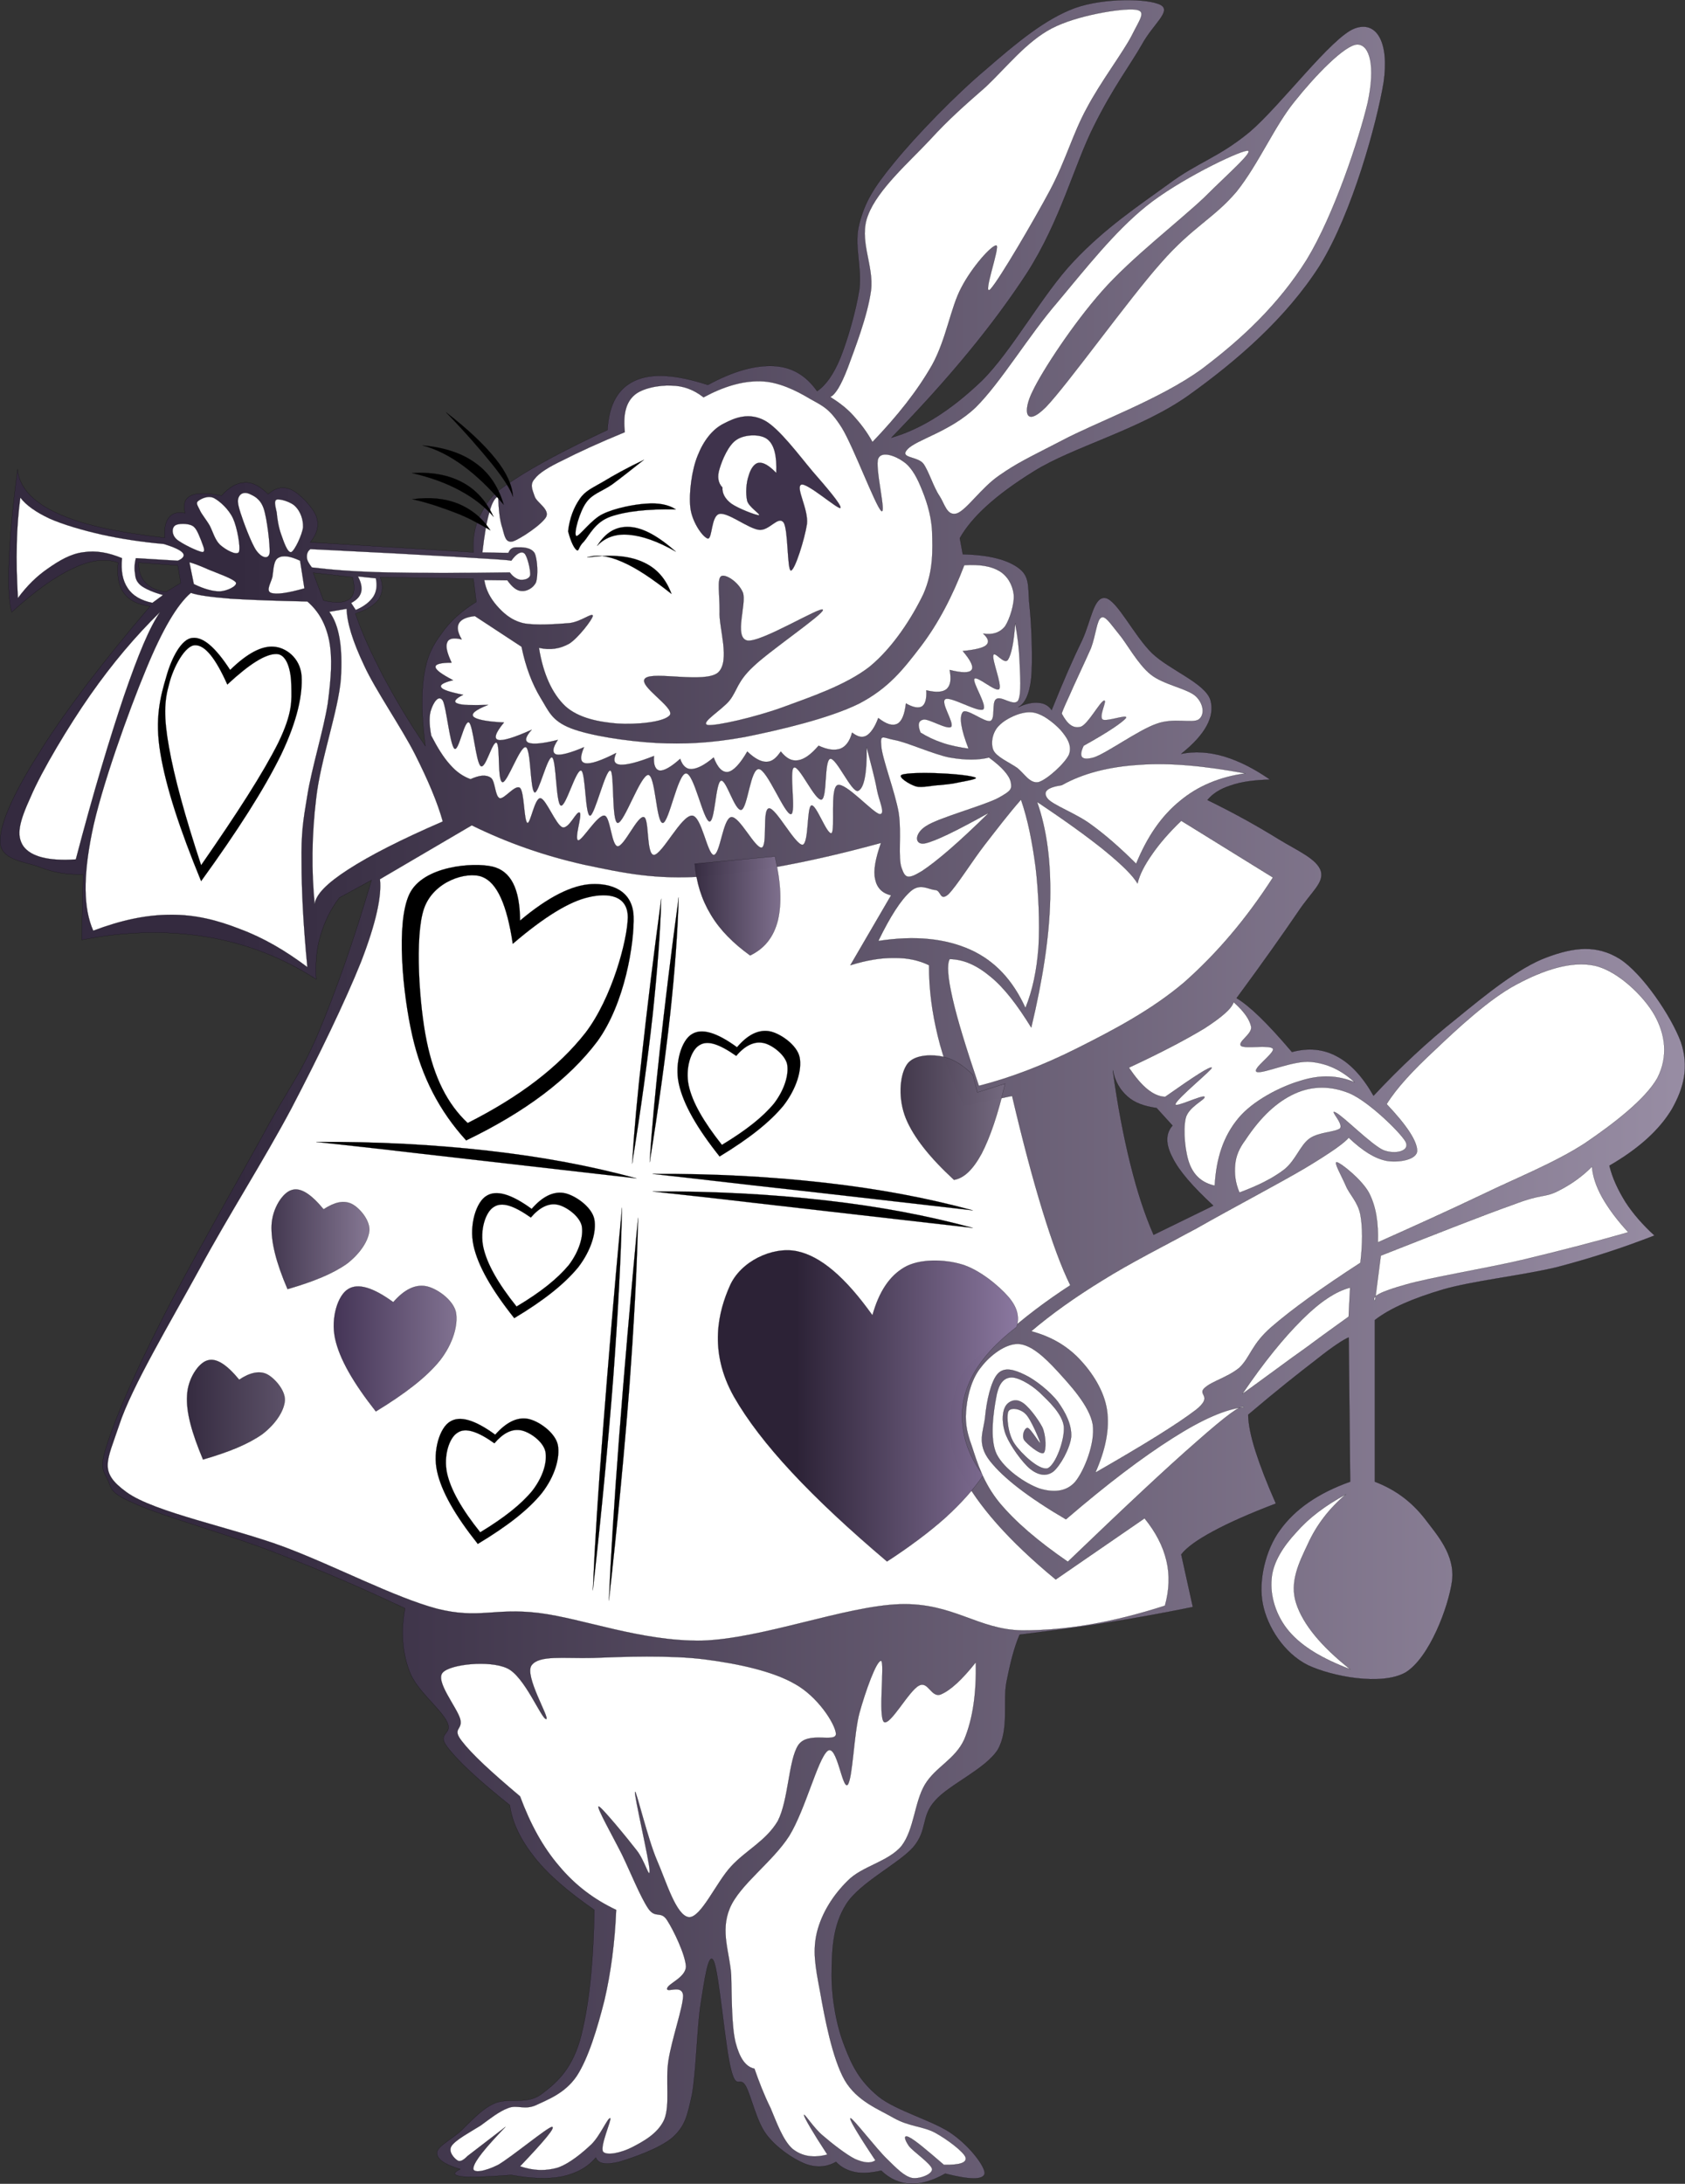 <svg viewBox="0 0 449.26 582.19" xmlns="http://www.w3.org/2000/svg" xmlns:xlink="http://www.w3.org/1999/xlink"><rect x="0" y="0" width="449.26" height="582.19" fill="#333333" stroke="none"/><linearGradient id="a"><stop offset="0" stop-color="#403649" stop-opacity=".996"/><stop offset="1" stop-color="#74697f" stop-opacity=".996"/></linearGradient><linearGradient id="b"><stop offset="0" stop-color="#342a3f" stop-opacity=".996"/><stop offset="1" stop-color="#5c5168" stop-opacity=".996"/></linearGradient><linearGradient id="c"><stop offset="0" stop-color="#372d42" stop-opacity=".996"/><stop offset="1" stop-color="#7f708e" stop-opacity=".996"/></linearGradient><linearGradient id="d"><stop offset="0" stop-color="#42374f" stop-opacity=".996"/><stop offset="1" stop-color="#857793" stop-opacity=".996"/></linearGradient><linearGradient id="e"><stop offset=".281" stop-color="#2b2135" stop-opacity=".996"/><stop offset="1" stop-color="#8b78a0" stop-opacity=".996"/></linearGradient><linearGradient id="f"><stop offset=".141" stop-color="#342a3f" stop-opacity=".996"/><stop offset="1" stop-color="#998ea5" stop-opacity=".996"/></linearGradient><linearGradient id="g"><stop offset=".031" stop-color="#443456" stop-opacity=".996"/><stop offset="1" stop-color="#817291" stop-opacity=".996"/></linearGradient><g fill-rule="evenodd" stroke="#000" stroke-miterlimit="10" stroke-width=".036"><path d="m217.86 104.27c2.231-1.476 4.355-4.356 6.228-8.928 1.872-4.716 4.104-12.24 5.04-18.252.72-6.12-1.548-11.808 0-17.496 1.476-5.688 3.708-9.504 9.324-16.308 5.651-6.948 16.308-18 24.479-24.84 8.064-7.02 15.805-13.428 23.652-16.308 7.848-2.808 19.8-2.556 22.932-.792 2.88 1.656-2.088 5.112-5.04 10.512-3.06 5.4-7.704 11.448-12.815 21.744-5.22 10.296-8.856 25.128-17.856 39.204-9.144 14.004-20.916 28.26-36.144 43.884 7.992-2.304 15.876-7.308 24.084-15.156 8.1-7.992 16.128-23.004 24.479-31.824 8.353-8.892 17.28-14.832 25.236-20.592 7.812-5.868 13.392-7.056 21.744-13.968 8.315-7.092 21.852-25.308 27.972-27.576 5.868-2.196 9.288 3.708 7.74 14.364-1.764 10.656-8.28 34.74-17.064 48.924-8.928 13.968-22.067 25.344-34.956 34.56-12.888 9.144-30.924 13.752-41.184 20.196-10.296 6.372-16.668 12.276-19.8 17.856l.792 4.284c7.128.18 12.132 1.476 15.156 3.888 2.987 2.376 2.088 5.544 2.699 10.476.504 4.86.828 14.184.396 18.648-.468 4.464-1.764 6.876-3.492 7.776 2.052-.972 3.996-1.368 5.437-1.188 1.403.072 2.699.72 3.491 1.944 3.024-7.524 5.688-13.644 8.137-18.648 2.376-5.112 3.06-11.772 6.228-11.232 3.132.612 7.596 10.008 12.42 14.724 4.716 4.5 14.112 7.956 15.552 12.456 1.261 4.428-1.332 9.216-7.775 14.364 3.563-.72 7.271-.504 11.268.648 3.996 1.188 7.992 3.168 12.42 6.228-4.212.108-7.704.576-10.476 1.548-2.844.9-4.824 2.196-6.229 3.888 7.74 3.78 13.86 7.272 19.044 10.476 5.076 3.096 10.261 5.256 11.232 8.568.72 3.168-2.412 5.22-6.192 10.872-3.852 5.652-9.107 13.14-16.308 22.896 1.656 1.008 3.672 2.592 6.192 5.04 2.447 2.376 5.256 5.436 8.567 9.324 4.429-1.188 8.389-.792 12.024 1.188 3.6 1.908 6.84 5.4 9.72 10.477 7.128-7.632 14.364-14.4 22.141-20.592 7.668-6.264 16.703-13.644 24.048-16.308 7.308-2.736 13.319-3.384 19.439.396 6.048 3.852 13.752 15.264 16.309 22.14 2.268 6.696.792 12.276-2.341 17.855-3.275 5.509-8.712 10.513-16.703 15.156.827 3.384 2.304 6.48 4.283 9.685 1.98 3.06 4.608 6.084 7.74 8.928-8.316 3.24-16.92 6.084-26.388 8.532-9.576 2.231-21.816 3.527-29.916 5.831-8.064 2.377-14.148 5.005-18.252 8.173v43.092c5.472 2.124 9.647 5.22 13.212 9.72 3.348 4.428 8.208 9.72 7.38 16.704-.937 6.948-6.048 20.556-12.42 24.444-6.48 3.636-19.692 1.044-26.028-1.944-6.408-3.204-10.836-10.26-12.023-16.308-1.225-6.084.647-14.4 4.644-19.801 3.924-5.436 10.044-9.756 18.648-12.815l-.396-38.448c-1.26.504-4.104 2.304-8.532 5.832-4.5 3.456-10.584 8.244-18.252 14.76.036 2.521.685 5.761 1.944 9.721 1.26 3.924 3.024 8.531 5.436 13.968-6.983 2.664-12.456 5.076-16.703 7.38-4.213 2.268-7.057 4.284-8.532 6.191l3.096 14.005c-7.884 1.62-15.552 2.987-23.292 4.248-7.812 1.296-15.3 2.159-22.896 3.132-1.477 3.42-2.521 7.632-3.528 12.779-.937 5.076.756 12.564-2.304 17.893-3.276 5.147-12.925 9.252-16.704 13.572-3.853 4.283-1.908 7.775-5.832 12.42-4.068 4.536-14.185 9.396-17.856 15.155-3.708 5.832-3.852 12.456-3.888 19.044 0 6.372 1.296 13.5 3.492 19.009 2.052 5.363 4.104 9.216 8.928 13.212 4.752 3.888 15.012 6.552 19.8 10.08 4.788 3.42 8.712 8.676 8.568 10.512-.396 1.692-3.853 1.692-10.512 0-3.385 1.908-6.48 2.808-9.288 2.7-2.881-.145-5.473-1.261-7.776-3.492-2.736.612-4.932.792-6.984.396-2.052-.432-3.743-1.296-5.075-2.735-2.592 1.476-5.437 1.656-8.532.396-3.204-1.367-7.488-4.284-10.08-7.775-2.628-3.528-3.924-9.973-5.436-12.816-1.656-2.88-2.448 1.26-3.889-4.248-1.584-5.616-3.239-26.244-4.68-29.124-1.404-2.88-2.52 5.58-3.492 11.628-.936 6.048-1.188 17.964-2.304 24.084-1.296 5.832-1.836 8.244-5.076 11.269-3.456 3.023-10.836 5.544-14.364 6.588-3.491.828-5.508.576-6.191-1.152-2.196 2.628-5.221 4.212-8.929 5.04-3.852.756-8.243.576-13.607-.396-6.588.504-10.944.684-13.212.396-2.269-.288-2.448-.936-.396-1.944-4.14-1.26-6.155-2.628-6.191-4.247-.145-1.62 3.275-3.349 5.832-5.473 2.556-2.268 5.615-6.048 9.323-7.74 3.673-1.728 8.46.36 12.42-2.34 3.853-2.88 7.992-6.191 10.477-14.364 2.34-8.388 3.636-19.764 3.888-34.955-6.876-4.788-12.132-9.217-15.912-13.969-3.779-4.788-5.939-9.216-6.624-13.968-8.46-6.768-13.896-11.808-16.704-15.552-2.88-3.78 1.656-3.24 0-6.588-1.691-3.601-8.243-8.46-10.079-13.608-1.872-5.112-2.305-10.548-1.152-16.704-11.232-5.328-22.572-10.224-34.561-14.832-12.06-4.716-29.412-9.54-36.9-12.815-7.416-3.204-6.624-3.924-7.776-6.588-1.368-2.916-2.34-3.097 0-10.116 2.34-7.164 7.056-18.145 14.004-31.824 6.876-13.788 20.053-36.792 27.181-49.716 6.947-12.924 9.828-15.696 14.76-27.072 4.824-11.484 9.612-24.984 14.364-41.184l-8.568 4.68c-2.412 3.132-3.96 6.444-5.04 10.08-1.116 3.6-1.368 7.488-1.152 11.664-9.071-5.832-18.684-9.54-29.124-11.268-10.548-1.764-21.492-1.548-33.408.792l.396-17.496c-4.176.18-7.92-.468-11.664-1.944-3.852-1.476-10.584-1.764-10.476-6.984.072-5.436 4.572-14.364 11.268-24.84 6.732-10.548 16.164-22.932 28.728-37.692-3.312-.432-5.544-1.548-6.984-3.492-1.44-1.98-1.908-4.645-1.548-8.136-3.384-1.188-7.308-.72-12.06 1.548-4.752 2.196-10.188 6.084-16.308 11.664-.756-2.52-1.008-6.876-.756-13.212.252-6.48.972-14.58 2.304-24.84.468 4.68 3.924 8.604 10.512 11.628 6.588 3.096 15.984 5.112 28.728 6.588-.18-2.592.252-4.356 1.152-5.436.864-1.116 2.34-1.548 4.284-1.152-.575-2.34-.107-3.888 1.549-4.644 1.584-.792 4.355-.792 8.172 0 2.052-2.304 4.067-3.42 6.191-3.492 2.124-.108 4.068.972 6.229 3.096 1.979-1.764 3.996-2.16 6.191-1.188 2.196.972 5.652 4.608 6.624 7.02.828 2.376.36 4.572-1.548 6.984l43.488 2.7c-.288-4.068.432-7.596 2.304-10.872 1.765-3.24 2.952-4.968 8.568-8.532 5.616-3.672 13.716-8.028 24.84-13.212.432-6.912 2.844-11.124 7.38-13.176 4.5-2.052 10.872-1.62 19.404 1.152 6.768-3.708 12.6-5.256 17.496-5.04 4.893.246 8.637 2.478 11.625 6.69zm-116.5 49.608 24.876.396.756 6.192c-3.924 2.448-6.984 5.112-9.324 8.532-2.483 3.312-3.888 6.192-4.644 11.268-.756 5.004-.576 11.124.396 18.648-4.536-6.624-8.063-12.708-11.268-18.648-3.061-5.976-5.652-11.412-7.38-16.704 3.096-1.044 5.04-2.196 6.228-3.852 1.008-1.656 1.261-3.6.36-5.832zm-7.38 0c.756 2.844.504 4.788-.756 5.832-1.368.972-3.601 1.188-6.984.36l-2.736-7.38c3.492.396 6.984.792 10.476 1.188zm-57.06-3.888 10.477.756.792 4.68-3.889 2.34c-2.412-.252-4.176-1.08-5.436-2.34-1.26-1.332-1.908-3.096-1.944-5.436zm259.78 135.32c.611 3.024 1.908 5.22 3.888 6.984 1.908 1.728 4.5 2.628 7.776 3.096l4.248 4.68c-1.872 2.124-1.872 4.969 0 8.532 1.764 3.601 5.436 7.776 10.872 12.816l-15.912 7.775c-2.412-5.508-4.393-11.628-6.229-19.044-1.835-7.451-3.383-15.551-4.643-24.839z" fill="url(#f)"/><path d="m128.61 147.29c.54-4.68 1.116-8.244 1.872-10.692.647-2.592 1.476-3.888 2.34-4.284.145 3.744.432 6.408 1.152 8.532.576 2.016.792 3.924 2.735 3.492 1.944-.612 7.885-4.572 8.929-6.588.899-2.052-2.628-3.816-3.097-5.436-.575-1.728-1.367-3.132 0-4.644 1.225-1.62 3.672-3.132 7.74-5.076 4.068-2.088 9.324-4.5 16.308-7.38-.468-4.392.181-7.668 2.341-9.684 2.052-2.052 6.947-2.916 10.115-2.736 3.097.036 5.94 1.08 8.532 3.132 5.4-2.916 10.404-4.392 15.156-4.284 4.644.072 9.504 2.412 13.176 4.644 3.636 2.016 5.328 2.664 8.568 7.776 3.096 5.076 8.855 20.556 10.476 22.14 1.512 1.26-1.8-11.772-.792-13.968.936-2.16 4.716-.612 6.624.756 1.8 1.152 3.348 3.492 4.644 6.624 1.296 3.06 2.845 7.2 3.097 12.024.144 4.896.396 10.512-2.305 16.704-2.916 6.084-8.027 14.22-14.363 19.404-6.408 5.004-16.128 8.208-23.328 10.872-7.308 2.628-17.424 4.932-19.8 4.68-2.304-.504 3.708-3.96 5.832-6.624 2.016-2.628 2.016-5.004 6.228-8.928 4.177-4.104 18.756-13.968 18.612-15.156-.324-1.188-16.632 8.892-20.196 8.172-3.636-.9-.036-9.9-1.151-12.816-1.261-2.952-4.824-5.076-5.832-4.284-1.044.864-.324 4.896-.36 9.324-.252 4.32 2.952 13.176-.396 16.308-3.492 2.988-17.244-.432-19.44 1.548-2.088 1.908 7.704 7.596 6.624 9.72-1.332 2.016-9.288 2.664-14.004 2.34-4.824-.396-10.404-1.404-13.968-4.68-3.492-3.348-5.868-8.568-6.984-15.516 3.024.684 5.688.252 8.136-1.152 2.376-1.548 6.12-6.408 6.229-7.38-.036-1.008-3.132 1.584-6.229 1.944-3.24.252-9.18.72-12.42 0-3.275-.828-5.328-2.808-6.983-4.68-1.729-2.016-2.881-4.14-3.313-6.804l6.156.072c1.224 1.728 2.483 2.808 3.78 2.844 1.331.144 3.132-.756 3.852-2.304.612-1.8.396-6.192-.36-7.776-.972-1.62-3.456-1.584-4.68-1.548-1.224-.072-1.944.468-2.304 1.476-2.305-.036-4.609-.072-6.949-.108z" fill="#fff"/><path d="m188.73 143.58c-1.368-.36-4.212-4.428-4.645-8.172-.468-3.816.36-10.188 1.944-13.968 1.512-3.852 3.888-7.02 6.984-8.532 3.06-1.62 6.731-2.988 10.872-.792 3.924 2.124 9.396 9.576 12.815 13.608 3.42 3.924 7.776 8.964 7.38 9.684-.54.576-9.071-6.948-10.476-6.192-1.548.756 1.979 6.516 1.548 10.476-.576 3.852-3.204 12.348-4.284 12.42-1.008-.18-.684-10.98-1.943-12.816-1.477-1.908-3.816 2.304-6.589 1.944-2.916-.396-8.208-4.68-10.476-4.248-2.301.432-1.906 6.696-3.13 6.588z" fill="#3f334c"/><path d="m192.62 129.97c-1.188-1.224-1.439-2.952-.756-5.04.648-2.232 2.376-6.444 4.644-7.776 2.124-1.368 6.337-1.548 8.173 0 1.764 1.44 2.483 4.428 2.304 8.964-1.908-2.016-3.456-2.88-4.645-2.736-1.26.108-2.268 1.728-2.735 3.492-.648 1.764-.828 4.716-.396 6.624.433 1.692 3.744 3.672 3.132 3.852-.863.036-5.688-1.872-7.38-3.096-1.621-1.224-2.448-2.7-2.341-4.284z" fill="#fff"/><path d="m151.47 141.64c.396-3.564 1.548-6.372 3.06-8.568 1.476-2.232 3.384-2.952 6.264-4.644 2.916-1.764 6.408-3.708 10.872-5.832-3.168 2.484-5.903 4.68-8.496 6.588-2.664 1.836-5.22 2.448-6.84 4.752-1.728 2.268-3.456 8.352-2.7 8.928.685.396 3.996-4.428 7.164-5.868 3.097-1.512 8.316-2.556 11.628-2.736 3.204-.216 5.797.252 7.776 1.548-7.632-.144-13.32.504-17.46 1.944-4.104 1.476-5.616 4.968-7.02 6.588-1.584 1.512-1.261 2.664-1.944 2.34-.685-.504-1.548-2.088-2.304-5.04z"/><path d="m159.21 145.52c2.088-2.196 4.896-3.276 8.425-2.952 3.527.288 7.668 1.692 12.563 4.5-4.752-4.176-8.748-6.372-12.276-6.588-3.564-.216-6.371 1.332-8.712 5.04z"/><path d="m156.51 148.62c6.155-.828 10.943-.54 14.76 1.152 3.815 1.656 6.228 4.464 7.775 8.568-5.184-4.104-9.359-6.912-13.212-8.568-3.815-1.692-6.876-1.98-9.323-1.152z"/><path d="m136.78 132.42c-.216-2.988-1.62-6.3-4.644-10.08s-7.38-7.92-13.212-12.42c5.363 5.544 9.323 10.152 12.42 13.968 2.988 3.744 4.753 6.588 5.436 8.532z"/><path d="m134.3 134.54c-1.403-4.716-3.779-8.388-7.416-11.016-3.636-2.7-8.388-4.248-14.256-4.788 3.672.972 7.164 2.736 10.872 5.436 3.564 2.628 7.164 6.084 10.8 10.368z"/><path d="m131.6 137.78c-1.944-4.212-4.717-7.272-8.316-9.18-3.672-1.979-8.1-2.808-13.428-2.484 4.968 1.152 9.107 2.664 12.815 4.68 3.673 1.98 6.517 4.212 8.929 6.984z"/><path d="m130.74 141.38c-2.304-3.492-5.184-5.688-8.64-7.128-3.528-1.368-7.488-1.8-12.168-1.152 3.995.864 7.739 2.16 11.231 3.492 3.493 1.296 6.589 3.024 9.577 4.788z"/><g fill="#fff"><path d="m221.35 105.82c1.332-.576 2.844-2.988 4.68-7.776 1.764-4.824 5.256-13.716 6.191-20.556.864-6.804-3.456-13.536-.756-20.196 2.592-6.804 10.944-14.112 16.309-19.836 5.292-5.796 9.504-9.432 15.119-14.364 5.437-5.148 10.765-11.988 17.496-15.516 6.66-3.492 18.396-5.364 22.141-5.04 3.384.324 1.403 2.52-.792 6.984-2.305 4.464-8.353 12.42-12.024 19.404-3.708 6.804-5.472 13.68-9.72 21.744-4.356 8.136-13.5 23.796-15.912 26.424-2.412 2.34 2.736-11.592 1.548-11.664-1.332 0-6.516 5.832-9.324 11.268-2.844 5.292-3.96 13.644-7.775 20.592-3.96 6.948-9.216 13.572-15.912 20.556-1.477-2.736-3.204-4.932-5.04-6.984-1.874-2.088-3.998-3.636-6.229-5.04z"/><path d="m241.94 119.78c2.34-2.592 11.483-4.716 18.252-11.232 6.695-6.66 14.04-19.044 21.744-27.972 7.56-9.036 15.228-18.828 23.688-25.632 8.46-6.84 24.048-14.4 26.784-14.76 2.556-.36-4.896 6.048-11.269 12.42-6.588 6.264-19.439 16.128-27.18 24.876-7.776 8.748-16.056 21.384-18.612 26.784-2.628 5.184-2.159 9.9 3.492 4.284 5.76-5.976 21.996-28.692 30.672-38.448 8.425-9.648 14.185-11.916 20.196-19.044 5.868-7.344 10.116-17.496 15.516-24.084 5.328-6.696 13.393-15.12 16.704-15.12 3.313.072 4.824 5.796 2.736 15.516-2.268 9.576-9 29.988-16.308 41.94-7.452 11.844-17.101 20.952-27.973 29.124-11.088 8.064-28.188 14.184-37.296 19.044-9.072 4.68-11.988 6.012-16.668 9.288-4.752 3.24-8.604 9.108-11.268 10.116-2.7.792-3.24-2.484-4.681-4.68-1.584-2.34-2.808-6.48-4.248-8.532-1.545-2.088-6.585-1.44-4.281-3.888z"/><path d="m332.01 303.96c4.177-6.336 8.532-10.296 13.212-12.42 4.645-2.125 9.757-2.125 14.761 0 4.968 2.195 13.176 10.115 14.76 12.779 1.368 2.557-2.664 3.528-5.832 2.341-3.168-1.332-10.872-9.181-12.816-10.08-1.907-.973 2.232 2.987 1.188 4.248-1.296 1.044-5.688.936-8.172 2.735-2.484 1.836-3.564 5.616-6.588 8.137-3.168 2.447-7.093 4.392-12.061 6.228-1.116-2.628-1.368-5.04-1.151-7.38.215-2.448 1.115-4.464 2.699-6.588z"/><path d="m260.19 443.14c.144 8.316-.792 15.048-3.097 20.592-2.447 5.364-7.668 7.309-10.512 12.061-2.771 4.716-2.844 11.916-6.192 16.308-3.527 4.248-10.584 5.4-14.363 9.288-3.924 3.852-6.876 8.568-8.172 13.608-1.225 5.004-.504 9.144.792 15.911 1.188 6.732 3.24 17.82 6.588 23.688 3.312 5.616 9.107 7.74 13.212 10.116 3.996 2.231 7.668 2.124 10.872 3.852 3.132 1.692 7.739 5.148 8.136 6.624.324 1.368-1.512 2.017-5.796 1.944-4.68-4.032-7.74-6.624-9.324-7.38-1.584-.756-1.116.72 0 2.34 1.008 1.404 5.94 4.716 6.192 6.191.071 1.404-3.492 2.736-5.437 2.341-2.052-.504-3.924-2.412-6.588-5.04-2.844-2.736-9.144-10.944-9.72-10.872-.504.036 1.656 3.779 6.624 11.231-1.332.9-3.096.648-5.437-.359-2.376-1.188-6.335-4.284-8.567-6.229-2.448-1.979-5.148-6.336-5.04-5.436.216.828 2.196 4.319 6.228 10.476-3.708.973-6.768.504-9.323-1.548-2.521-2.232-4.284-7.2-5.832-10.872-1.765-3.564-3.097-7.056-4.284-10.476-2.412-.504-3.96-2.881-5.04-6.984-1.044-4.284-1.008-11.808-1.152-17.856-.359-6.084-2.987-11.628-.396-17.892 2.628-6.336 11.448-12.348 15.912-19.404 4.284-7.056 7.523-20.268 10.115-22.535 2.557-2.232 3.996 10.476 5.437 8.964 1.332-1.836 1.62-13.464 3.096-19.044 1.548-5.652 4.608-14.292 5.832-13.969.972.504-.864 15.013.756 16.309 1.692.936 6.696-8.46 9.324-9.721 2.448-1.331 3.276 3.385 5.832 2.341 2.556-1.08 5.616-3.889 9.324-8.568z"/><path d="m124.65 574.79 10.116-7.776c-5.4 5.616-8.244 9.108-8.532 10.872-.432 1.62 3.06 1.044 6.588-.756 3.456-1.98 13.284-10.116 14.364-10.116.972.072-1.872 3.528-8.532 10.512 3.564 1.225 6.876 1.296 10.08.36 3.168-1.116 6.516-3.924 8.928-6.192 2.376-2.304 4.428-7.271 5.04-6.983.433.324-2.844 7.56-1.908 8.928 1.009 1.152 4.933.252 7.74-1.188 2.736-1.439 6.84-3.527 8.568-7.38 1.62-3.924.252-10.476 1.151-15.912.9-5.615 3.816-13.896 3.889-17.063-.145-3.276-4.393-.685-4.284-1.944.216-1.368 4.86-2.844 5.04-5.832-.145-3.204-3.313-9.756-5.04-12.42-1.692-2.628-3.096-.288-5.04-3.132-2.088-3.096-4.788-9.828-6.984-14.364-2.304-4.607-6.876-12.672-6.228-12.815.54-.181 7.848 8.712 10.116 11.664 2.231 2.808 3.491 7.991 3.491 5.436-.071-2.628-4.283-20.592-3.888-20.988.288-.468 3.384 12.564 5.832 18.252 2.448 5.58 5.112 14.797 8.532 15.156 3.24.145 7.271-9.288 11.268-13.571 3.996-4.32 9.288-6.769 12.42-12.061 2.881-5.58 2.845-16.2 5.437-20.196 2.592-3.924 10.116-.468 10.08-3.096-.288-2.808-4.933-9.9-10.872-13.212-5.868-3.42-15.084-5.436-24.048-6.588-9.181-1.188-22.068-.72-29.916-.396-7.849.181-14.256-.792-16.309 1.944-2.088 2.7 4.896 14.148 3.889 14.364-1.296.036-5.761-11.484-10.477-13.572-4.68-2.16-15.048-1.08-17.1 1.152-2.16 2.231 3.78 9.288 4.644 12.42.756 2.987-2.304 2.34.396 5.832 2.628 3.456 7.812 8.244 15.552 14.76 2.772 7.452 6.084 13.536 10.476 18.648 4.284 5.111 9.288 8.855 15.156 11.628-.359 8.64-1.404 16.668-3.132 24.084-1.872 7.416-4.284 15.443-7.38 20.195-3.168 4.681-7.813 6.3-10.872 7.776-3.06 1.368-5.004-.18-7.38.756-2.484.9-4.896 2.88-7.38 4.68-2.7 1.692-6.624 3.78-7.74 5.437-1.008 1.548.756 3.348 1.548 3.852.65.464 1.549.033 2.701-1.155z"/><path d="m53.623 144.05c-.54-1.224-1.188-3.312-2.34-3.888-1.188-.684-3.996-.684-4.68 0-.756.576-.9 2.268.396 3.528 1.188 1.152 5.832 3.384 6.984 3.492 1.044-.108 0-1.944-.36-3.132z"/><path d="m53.228 135.91c-.576-1.188-1.08-1.836-.396-2.34.648-.54 2.628-1.62 4.284-.756 1.512.828 3.888 2.916 5.04 5.436 1.08 2.376 2.052 7.668 1.548 8.928-.684 1.044-3.708-.72-5.04-1.944-1.368-1.296-1.908-3.456-2.735-5.076-.974-1.692-2.198-3.06-2.701-4.248z"/><path d="m63.703 132.42c.468-.936 1.477-1.296 2.736-.792 1.044.504 2.88 1.152 3.852 3.888.9 2.592 1.8 10.116 1.584 12.024-.396 1.764-2.268 1.044-3.527-.756-1.332-1.872-3.492-7.74-4.248-10.116-.792-2.521-.829-3.384-.397-4.248z"/><path d="m73.783 133.18c.756-.252 3.888.576 5.076 1.944 1.224 1.26 2.016 3.348 1.944 5.436-.217 1.98-2.232 6.228-3.133 6.624-1.044.324-2.088-2.988-2.699-4.68-.685-1.872-1.08-4.284-1.188-5.832-.36-1.729-.828-3.168 0-3.492z"/><path d="m126.6 164.24 12.456 8.172c1.115 5.472 2.844 9.9 5.039 13.572 2.196 3.528 2.916 6.12 8.137 8.172 5.184 1.98 14.688 3.42 22.536 3.888 7.596.396 14.651.072 23.688-1.548 9.18-1.836 22.645-4.968 30.672-8.964 7.776-4.104 11.592-8.964 16.308-15.12 4.717-6.192 8.46-13.392 11.664-21.744 3.996-.252 7.057.216 9.324 1.548 2.196 1.296 3.528 3.636 3.853 6.192.287 2.448-1.08 6.732-2.305 8.568-1.368 1.692-3.312 2.34-5.832 1.944 1.44 1.332 1.656 2.268.792 3.096-.899.756-3.023 1.224-6.228 1.548 2.124 2.484 2.952 4.212 2.34 5.04s-2.556.828-5.832 0c.468 2.52.252 4.068-.792 5.076-1.08.9-2.844.972-5.436.36.144 2.232-.288 3.708-1.152 4.284-.9.54-2.376.324-4.284-.792-.36 2.988-1.08 4.752-2.304 5.436-1.332.612-2.88.144-5.076-1.548-.9 2.448-1.98 3.96-3.096 4.68-1.261.684-2.412.324-3.889-.792-.575 2.232-1.655 3.708-3.096 4.284-1.584.54-3.384.324-5.832-.792-1.979 2.304-3.744 3.6-5.436 3.888-1.8.288-3.168-.54-4.645-2.34-1.224 1.764-2.34 2.772-3.888 2.736-1.476.036-3.204-.972-5.04-2.736-1.944 3.348-3.636 5.112-5.076 5.436-1.548.252-2.844-1.08-3.888-3.852-2.448 2.052-4.248 2.952-5.796 3.096-1.512.108-2.556-.936-3.132-2.736-2.412 2.196-4.356 3.24-5.437 3.132-1.116-.144-1.764-1.44-1.548-3.888-4.355 1.728-7.2 2.412-8.928 2.34-1.765-.144-2.017-1.188-1.152-3.132-4.104 2.088-6.696 2.952-8.172 2.736-1.512-.252-1.512-1.728-.396-4.284-3.708 1.584-6.301 2.232-7.381 1.944-1.115-.36-1.115-1.656.396-3.888-4.068 1.008-6.516 1.224-7.74.792-1.188-.468-.936-1.584.756-3.492-4.716 2.124-7.739 3.024-8.928 2.7-1.224-.324-.756-1.872 1.548-4.644-4.788-.216-7.452-.828-8.136-1.548-.72-.792.576-1.836 3.888-3.132-4.428.108-7.02.108-8.172-.396-1.188-.396-.54-1.296 1.548-2.304-3.492-.684-5.436-1.332-5.832-1.944-.504-.684.54-1.332 3.132-1.944-3.096-1.62-4.607-2.736-4.68-3.492-.107-.792 1.368-1.188 4.284-1.188-1.224-2.628-1.656-4.392-1.152-5.436.396-1.044 1.729-1.296 3.853-.756-1.08-1.872-1.332-3.204-.756-4.284.578-1.044 1.946-1.692 4.251-1.944z"/><path d="m114.97 196.1c-.576-3.096-.576-5.472 0-6.984.539-1.656 1.943-4.104 3.096-2.34.972 1.836 1.872 11.664 3.096 12.816 1.152.9 2.628-7.812 3.888-6.984 1.116.72 1.836 10.656 3.133 11.628 1.296.9 3.132-6.948 4.248-6.192.972.72.144 10.188 1.548 10.476 1.296.18 4.716-9.864 6.228-9.324 1.404.54 1.116 11.412 2.34 12.06 1.08.324 3.456-9.864 4.645-9.324 1.151.468 1.008 12.24 2.34 12.816 1.296.54 4.032-9.792 5.436-9.324 1.188.468 1.044 11.88 2.341 12.024 1.26-.036 4.14-12.42 5.436-12.024 1.116.324.288 13.68 1.944 13.968 1.728.036 6.012-12.708 8.136-12.816 1.979.036 2.124 12.78 3.888 12.816 1.656-.108 3.996-13.212 6.192-13.212 2.124-.072 4.572 12.348 6.228 12.816 1.513.252 1.62-10.404 3.097-10.872 1.403-.468 3.672 8.136 5.436 7.776 1.692-.612 2.412-11.088 4.68-10.872 2.232.144 6.841 12.06 8.532 12.024 1.477-.18-.576-11.772.792-12.42 1.404-.756 5.616 8.892 7.38 8.532 1.548-.576.648-10.404 2.305-10.872 1.62-.36 5.651 8.928 7.379 8.568 1.585-.612 2.412-4.356 2.341-11.664 1.151 4.536 2.195 8.244 2.735 11.268.54 2.988 2.412 6.624.756 6.588-1.836-.288-9.107-8.568-11.268-7.74-2.052.9-.576 11.736-1.548 12.78-1.224.756-4.14-7.848-5.436-7.344-1.225.54-.612 10.188-2.34 10.476-1.98.036-7.093-9.864-8.929-9.72-1.908.216-.288 9.864-1.943 10.476-1.801.252-5.94-8.424-8.137-8.136-2.231.36-2.916 10.008-4.68 10.08-1.728-.18-3.24-10.476-5.796-10.476-2.844 0-7.884 10.296-10.116 10.476-2.124.036-1.224-9.756-2.7-10.08-1.691-.468-5.22 7.812-6.983 7.776-1.692-.144-1.944-7.956-3.528-8.172-1.872-.252-5.868 6.624-6.984 6.588-1.188-.252 1.116-6.732.396-7.38-.828-.684-2.844 4.5-4.645 3.888-1.764-.72-4.355-7.56-5.832-7.74-1.548-.144-2.663 6.912-3.491 6.588-.937-.576-.792-8.172-1.944-9.324-1.296-1.044-4.176 3.06-5.436 2.736-1.297-.54-1.152-4.572-2.341-5.436-1.332-.936-3.096-.684-5.436.36-1.944-.72-3.708-1.872-5.437-3.852-1.803-1.98-3.387-4.572-5.042-7.776z"/><path d="m245.43 195.31c-.827-2.088-.611-3.204.792-3.492 1.404-.288 6.265 2.772 7.381 1.944.863-1.08-2.988-6.552-1.549-7.38 1.404-.828 8.748 3.6 10.08 2.736 1.188-.972-3.023-7.308-2.34-8.172.685-.9 5.76 3.708 6.624 2.736.756-1.116-1.944-7.668-1.584-8.964.288-1.368 2.88 2.592 3.888 1.188.937-1.44 1.584-4.68 1.944-9.72.648 3.348 1.044 6.624 1.188 10.116.107 3.42.575 8.676-.396 10.476-1.152 1.692-4.572-1.404-5.832-.396-1.296.828-.144 5.22-1.548 5.832-1.548.504-6.408-3.564-7.38-2.34-.973 1.224-.504 4.464 1.548 9.72-2.521-.36-4.896-.828-6.984-1.548-2.232-.756-4.032-1.62-5.832-2.736z"/><path d="m263.68 201.94c-2.808.72-6.3.72-10.476 0-4.392-.864-11.628-4.176-14.76-4.68-3.024-.576-3.816-1.728-3.492 1.548.18 3.276 3.672 12.276 4.644 17.856.828 5.436-.252 12.024.792 14.76.937 2.628 1.549 3.168 5.437.792 3.888-2.556 9.792-7.596 17.855-15.552-8.64 4.824-14.327 7.596-17.063 8.172-2.808.54-2.916-2.628.36-4.644 3.312-2.16 15.119-5.364 19.044-7.38 3.672-1.98 3.815-2.484 3.491-4.284-.396-1.836-2.34-4.032-5.832-6.588z"/></g><path d="m260.19 207.37c-.648-.54-5.977-1.08-9.324-1.188-3.528-.216-9.288-.18-10.477.396-1.115.54 2.124 2.592 3.889 3.096 1.656.396 4.5-.324 6.191-.36 1.62-.144 1.765-.18 3.492-.396 1.621-.36 6.661-1.152 6.229-1.548z"/><g fill="#fff"><path d="m264.84 199.99c-.792-1.944-.216-4.932 1.584-6.624 1.692-1.764 5.652-3.708 8.532-3.492 2.736.144 5.976 2.772 7.775 4.68 1.656 1.908 3.204 4.104 2.305 6.588-1.044 2.34-5.832 6.696-8.136 7.38-2.412.468-3.853-2.448-5.832-3.888-2.16-1.476-5.4-2.844-6.228-4.644z"/><path d="m283.09 190.27c-.036-.216.612-1.764 1.944-4.644 1.332-3.096 4.248-9.216 5.832-12.816 1.332-3.6 1.548-7.524 2.735-8.172 1.08-.648 2.484 1.656 4.645 4.284 2.16 2.52 5.004 7.992 8.532 10.872 3.456 2.772 9.792 3.744 12.06 5.832 2.052 1.944 2.484 4.932.756 6.192-1.764 1.116-6.66-.54-11.231 1.152-4.824 1.656-13.356 7.884-16.704 8.964-3.313.936-4.176-.108-2.736-3.132 6.696-3.708 10.404-6.3 11.269-7.38.756-1.188-5.257 1.116-6.229.396-1.08-.936 1.368-5.256.396-5.04-1.116.36-4.248 6.3-6.192 6.984-1.981.54-3.529-.576-5.077-3.492z"/><path d="m283.09 209.32c5.616-3.132 12.349-4.896 20.592-5.436 8.208-.612 17.532.288 28.368 2.304-6.84.936-12.672 3.348-17.496 7.38-4.932 4.032-8.676 9.504-11.628 16.704-4.14-4.104-8.063-7.596-12.06-10.476-3.996-2.988-10.368-5.22-11.628-6.984s-.108-2.88 3.852-3.492z"/><path d="m272.22 213.17c1.872 5.4 2.988 11.268 3.889 17.892.792 6.624 1.151 14.904.792 21.348-.469 6.336-1.584 11.592-3.492 16.308-3.384-7.416-8.172-12.6-14.761-15.552-6.623-2.952-14.651-3.816-24.479-2.304 3.204-6.588 6.012-10.944 8.568-13.212 2.556-2.304 4.752-.54 6.588-.396 1.691.108 1.188 3.096 3.492 1.188 2.195-2.16 6.407-8.928 9.72-13.212 3.275-4.212 6.371-8.28 9.683-12.06z"/><path d="m50.888 158.05c1.8.648 5.292 1.116 10.476 1.548 5.22.324 11.988.576 20.592.756 2.952 2.556 4.896 5.868 5.832 10.512.864 4.608.54 9.648-.396 16.668-1.08 6.948-4.284 17.28-5.437 24.48-1.188 7.02-1.656 10.152-1.548 17.856 0 7.668.468 16.848 1.548 27.972-5.868-4.428-11.771-7.848-17.855-10.116-6.192-2.448-12.132-3.924-18.648-3.852-6.624 0-13.356 1.512-20.592 4.248-2.628-5.904-2.7-14.4-.36-26.028 2.34-11.808 9.864-32.688 14.364-43.488 4.427-10.8 8.387-17.461 12.024-20.556z"/></g><path d="m53.623 234.91c-5.688-13.824-9.36-25.02-10.872-34.164-1.548-9.18.036-15.12 1.548-20.196 1.404-5.148 4.104-10.26 6.984-10.476 2.844-.36 6.156 2.484 10.08 8.532 4.572-4.464 8.46-6.48 11.664-6.192 3.132.18 7.02 2.952 7.38 7.776.288 4.86-1.008 11.664-5.436 20.952-4.535 9.252-11.556 20.232-21.348 33.768z"/><g fill="#fff"><path d="m53.623 230.66c-4.319-13.104-7.128-23.364-8.568-31.464-1.44-8.064-1.26-12.24 0-16.704 1.116-4.608 4.32-10.512 6.984-10.476 2.628-.036 5.437 3.456 8.568 10.476 5.976-5.544 10.224-8.208 13.176-8.136 2.736.108 3.853 4.428 3.888 8.532.072 3.888.396 7.128-3.491 15.156-4.069 8.1-10.872 18.648-20.557 32.616z"/><path d="m50.491 149.88 1.188 5.832c2.735 1.332 5.111 1.98 6.983 1.944 1.944-.108 4.608-1.404 4.248-2.34-.576-1.008-5.292-2.628-7.344-3.492-2.087-.936-3.779-1.584-5.075-1.944z"/><path d="m80.012 149.48 1.151 7.38c-4.607 1.296-7.487 1.692-8.928 1.188-1.44-.576.036-2.7.396-4.284.288-1.656.252-4.356 1.549-5.04 1.223-.756 3.168-.504 5.832.756z"/><path d="m136.32 149.48c-1.116-.252-5.904-.504-14.904-1.044-9.036-.54-21.744-1.224-38.664-2.052-.756.576-.972 1.296-.936 2.16 0 .828.54 1.692 1.332 2.736 4.752.576 11.376 1.152 20.268 1.332 8.856.18 19.548.18 32.508 0 .828 1.152 1.872 1.8 2.736 1.944.864.108 2.412-.108 2.7-1.188.18-1.224-.792-5.256-1.548-5.832-.791-.685-2.087-.036-3.492 1.944z"/><path d="m95.419 153.66c.864 1.584 1.152 2.988.864 4.212-.36 1.224-1.152 2.052-2.664 2.88l1.225 1.872c2.231-.937 3.743-2.16 4.68-3.528.899-1.404 1.08-3.096.684-4.932-1.585-.144-3.169-.324-4.789-.504z"/><path d="m5.419 132.64c1.512 2.052 4.212 3.924 7.812 5.616 3.672 1.62 8.748 3.096 13.968 4.284 5.112 1.116 10.476 1.944 16.488 2.484 2.7.828 4.428 1.62 5.041 2.376.576.684.18 1.476-1.332 2.088l-11.161-.684c-.468 1.8-.396 3.204-.18 4.5.108 1.116.54 2.052 1.728 2.952 1.296.864 3.06 1.656 5.688 2.376l-2.844 2.088c-3.024-.612-5.256-1.908-6.552-3.888-1.404-2.052-1.872-4.68-1.548-8.028-3.672-1.512-6.912-2.088-10.26-1.584-3.42.396-6.588 2.304-9.504 4.356-2.952 2.016-5.616 4.644-7.992 7.884-.288-5.22-.432-9.9-.288-14.436.072-4.536.432-8.532.936-12.384z"/><path d="m42.751 163.09c-6.732 6.588-12.816 13.824-18.648 22.14-5.796 8.28-12.996 20.304-15.912 27.18-3.096 6.768-3.924 10.296-1.944 13.212 1.98 2.7 6.588 3.996 13.968 3.492 4.752-18.144 9.072-32.364 12.816-43.488 3.816-11.088 6.876-18.504 9.72-22.536z"/><path d="m87.787 163.09 4.645-.792c.071 3.636 1.584 8.64 4.68 15.156 2.988 6.516 10.008 16.632 13.572 23.688 3.527 7.02 5.939 12.744 7.38 17.856-11.304 4.896-19.44 9.072-25.236 12.816-5.688 3.672-8.712 6.732-8.928 9.324-.864-8.964-.828-18.216.396-28.332 1.152-10.26 5.94-23.472 6.588-31.86.504-8.352-.397-14.256-3.097-17.856z"/><path d="m253.21 255.68c-.792 1.368-.54 4.824.756 10.512 1.296 5.76 3.636 13.248 7.021 23.292 8.567-2.196 17.136-5.472 26.388-10.116 9.144-4.608 19.512-9.972 28.332-17.46 8.676-7.668 16.523-16.848 23.688-27.972l-24.443-15.12c-3.276 3.132-5.868 6.156-7.776 8.928-1.979 2.844-3.275 5.256-3.888 7.776-1.26-2.124-4.104-4.932-8.532-8.568-4.5-3.672-10.584-8.064-18.252-13.176 2.592 7.344 3.708 15.912 3.492 25.992-.252 10.116-1.98 21.313-5.04 34.164-3.708-6.012-7.2-10.584-10.872-13.572-3.71-3.096-7.202-4.608-10.874-4.68z"/><path d="m101.3 234.39 24.479-14.364c9.685 4.752 19.368 8.1 29.88 10.476 10.477 2.196 18.828 4.068 32.256 3.132 13.248-1.044 28.765-3.924 46.98-8.928-1.44 4.176-2.088 7.308-1.549 9.684.469 2.268 1.837 3.744 4.248 4.284l-10.871 18.648h-.001c4.248-1.332 8.137-1.98 11.664-1.944 3.528-.036 6.589.612 9.324 1.944-.036 6.372.792 12.528 2.34 18.9 1.513 6.3 3.889 12.42 6.984 18.648l12.816-2.7c2.844 12.096 5.508 22.14 8.136 30.672 2.592 8.424 5.004 14.976 7.38 19.8-6.66 4.32-12.348 8.676-17.46 13.212-5.112 4.5-10.872 7.309-12.816 13.572-1.943 6.12-3.312 14.58 1.152 23.292 4.5 8.64 12.636 17.964 25.236 28.368l23.688-16.309c2.952 3.637 4.896 7.345 5.832 11.269.937 3.888.756 7.848-.396 12.023-13.717 4.429-26.208 6.624-38.053 6.589-11.88-.181-18.359-7.416-32.615-6.984-14.509.468-36.648 9.216-52.813 9.72-16.235.216-31.607-5.903-43.487-7.38-11.952-1.44-15.876 1.692-27.181-1.151-11.447-3.097-26.531-11.089-40.392-16.345-13.968-5.256-34.884-9.288-42.336-14.724-7.488-5.437-5.22-8.064-1.944-17.893 3.276-10.08 13.645-27.396 21.384-41.544 7.704-14.256 17.101-28.907 24.444-42.695 7.272-13.896 14.508-28.872 18.648-39.24 3.999-10.332 5.547-17.532 5.043-22.032z"/></g><path d="m124.29 304.03c-7.092-7.776-11.88-16.957-14.363-27.937-2.557-11.196-4.393-30.06-.792-37.692 3.563-7.596 17.1-8.568 22.14-7.38 4.932 1.152 7.344 5.904 7.38 14.4 7.596-6.408 13.932-9.468 19.008-9.72 4.968-.252 10.944 1.44 11.269 8.532.216 7.128-2.269 23.22-9.685 33.408-7.524 9.973-19.045 18.72-34.957 26.389z"/><path d="m124.69 299.39c-5.437-5.112-8.928-12.132-10.908-21.744-2.016-9.648-3.24-28.008-.756-35.352 2.52-7.416 11.448-10.08 15.516-8.532 3.996 1.548 6.624 7.452 8.172 17.856 8.316-7.128 15.049-11.268 20.196-12.42 5.076-1.224 10.512-.612 10.476 5.436-.144 6.084-4.176 21.348-11.268 30.672-7.201 9.18-17.533 17.064-31.428 24.084z" fill="#fff"/><path d="m176.31 239.59c-2.124 15.552-3.708 28.764-5.04 40.752-1.368 11.844-2.232 21.636-2.736 29.916 2.34-14.508 4.104-27.36 5.437-39.24 1.258-11.916 2.087-22.212 2.339-31.428z"/><path d="m180.96 239.2c-2.124 15.516-3.708 28.836-5.04 40.788-1.296 11.879-2.195 21.564-2.7 29.879 2.341-14.544 4.104-27.288 5.437-39.204 1.295-11.915 2.015-22.175 2.303-31.463z"/><path d="m170.12 324.62c-2.088 22.392-3.78 41.76-5.076 58.932-1.296 17.064-2.195 31.32-2.699 43.2 2.34-20.916 4.104-39.528 5.436-56.664 1.259-17.136 2.087-32.112 2.339-45.468z"/><path d="m165.84 321.92c-2.124 22.428-3.708 41.688-5.04 58.896-1.367 17.064-2.231 31.32-2.735 43.2 2.34-20.916 4.104-39.527 5.436-56.664 1.259-17.172 2.087-32.041 2.339-45.432z"/><path d="m84.295 304.43c16.38-.108 31.465.72 45.828 2.34 14.364 1.62 27.288 4.032 39.601 7.38-24.48-2.808-43.488-4.968-57.853-6.624-14.292-1.692-23.435-2.628-27.576-3.096z"/><path d="m173.97 312.96c16.38-.108 31.464.72 45.827 2.34 14.364 1.62 27.288 4.032 39.601 7.38-24.48-2.808-43.488-5.004-57.853-6.588-14.292-1.656-23.436-2.7-27.575-3.132z"/><path d="m173.97 317.64c16.38-.107 31.464.72 45.827 2.34 14.364 1.62 27.288 4.032 39.601 7.38-24.48-2.808-43.488-4.968-57.853-6.624-14.292-1.692-23.436-2.629-27.575-3.096z"/><path d="m191.86 308.31c-6.012-7.56-9.684-13.932-10.872-19.404-1.188-5.508.756-11.628 3.492-13.212 2.592-1.62 6.552-.504 12.023 3.492 2.881-3.384 5.725-4.716 8.532-4.284 2.772.432 7.488 3.6 8.172 6.984.648 3.348-.828 8.316-4.283 12.816-3.672 4.465-9.18 8.82-17.064 13.608z"/><path d="m192.48 305.22c-4.933-6.228-7.885-11.376-8.856-15.84-.972-4.464.576-9.432 2.844-10.728 2.16-1.404 5.292-.324 9.828 2.844 2.305-2.736 4.716-3.852 6.948-3.492 2.232.252 6.012 3.024 6.624 5.688.504 2.7-.648 6.732-3.456 10.44-2.989 3.636-7.489 7.2-13.932 11.088z" fill="#fff"/><path d="m100.21 376.28c-6.012-7.633-9.684-13.969-10.872-19.44-1.188-5.544.756-11.556 3.492-13.176 2.592-1.62 6.552-.504 12.024 3.492 2.952-3.385 5.76-4.717 8.567-4.284 2.809.432 7.416 3.6 8.137 6.983.611 3.349-.757 8.316-4.248 12.816-3.6 4.465-9.251 8.821-17.1 13.609z" fill="url(#g)"/><path d="m137.11 351.41c-6.012-7.561-9.685-13.933-10.872-19.404-1.188-5.508.756-11.628 3.492-13.212 2.592-1.62 6.552-.504 12.023 3.492 2.88-3.313 5.725-4.681 8.532-4.248 2.772.432 7.488 3.6 8.172 6.983.648 3.349-.828 8.316-4.284 12.816-3.671 4.465-9.179 8.856-17.063 13.573z"/><path d="m137.72 348.31c-4.933-6.156-7.885-11.376-8.856-15.804-.972-4.536.576-9.468 2.844-10.764 2.16-1.404 5.292-.324 9.828 2.844 2.304-2.7 4.716-3.853 6.948-3.456 2.231.36 6.012 2.952 6.624 5.688.504 2.7-.648 6.732-3.456 10.44-2.989 3.599-7.489 7.236-13.932 11.052z" fill="#fff"/><path d="m127.39 411.6c-6.013-7.56-9.685-13.932-10.872-19.404-1.188-5.508.756-11.628 3.491-13.212 2.593-1.62 6.553-.504 12.024 3.492 2.952-3.312 5.76-4.68 8.568-4.248 2.808.433 7.416 3.601 8.136 6.984.612 3.348-.756 8.315-4.248 12.815-3.599 4.465-9.252 8.857-17.099 13.573z"/><path d="m128.04 408.5c-4.932-6.156-7.884-11.376-8.855-15.804-.973-4.536.575-9.469 2.844-10.765 2.052-1.403 5.364-.324 9.792 2.844 2.34-2.735 4.607-3.852 6.948-3.491 2.304.359 6.048 2.916 6.659 5.724.505 2.736-.611 6.66-3.491 10.404-2.989 3.636-7.489 7.2-13.897 11.088z" fill="#fff"/><path d="m76.663 343.67c-3.06-7.128-4.428-12.601-4.248-17.101.216-4.464 2.988-8.676 5.4-9.323 2.304-.721 5.076 1.044 8.46 5.147 2.952-1.908 5.292-2.448 7.416-1.476 2.052.972 4.896 4.248 4.788 7.056-.216 2.736-2.376 6.12-5.94 8.892-3.744 2.664-8.892 4.788-15.876 6.805z" fill="url(#d)"/><path d="m54.127 389.1c-2.987-7.128-4.536-12.6-4.248-17.1.181-4.464 3.061-8.677 5.437-9.324 2.304-.72 5.076 1.044 8.46 5.147 2.808-1.907 5.4-2.447 7.38-1.476 1.944.972 4.968 4.248 4.788 7.056-.216 2.736-2.376 6.12-5.94 8.893-3.744 2.664-8.893 4.788-15.877 6.804z" fill="url(#b)"/><path d="m185.24 230.27 21.384-1.944c1.584 7.092 1.836 12.564.756 17.1-1.115 4.356-3.527 7.452-7.38 9.288-4.536-3.276-8.027-6.768-10.476-10.872-2.52-4.176-3.852-8.568-4.284-13.572z" fill="url(#c)"/><path d="m259.4 286.57c-3.061-3.06-5.904-4.608-8.929-5.04-3.096-.432-7.416-.18-8.928 2.7-1.656 2.844-2.124 8.748 0 13.968 2.088 5.039 6.408 10.439 12.816 16.344 2.664-.433 5.076-2.772 7.38-7.021 2.231-4.319 4.355-10.476 6.228-18.612l-7.38 2.304c-.395-1.547-.791-3.095-1.187-4.643z" fill="url(#a)"/><path d="m271.06 353.75c.827-2.736.144-5.364-2.341-8.172-2.556-2.916-7.812-7.236-12.42-8.532-4.68-1.368-11.195-1.477-15.12.792-3.995 2.304-6.804 6.479-8.567 12.815-7.236-10.151-13.824-15.804-20.196-17.1-6.516-1.296-15.012 2.736-17.855 9.324-2.88 6.516-5.832 17.136 1.151 29.52 7.093 12.384 20.412 26.641 40.788 43.884 6.084-3.96 11.269-7.848 15.552-11.663 4.248-3.889 7.561-7.597 10.08-11.269-3.239-4.355-5.004-8.712-5.436-13.212-.576-4.644.324-9.072 2.7-13.572 2.448-4.463 6.192-8.603 11.664-12.815z" fill="url(#e)"/><g fill="#fff"><path d="m331.65 375.13c-.648-.756-4.645 2.196-12.528 9.144-7.992 6.948-19.188 17.46-34.416 32.076-7.992-5.508-13.932-10.584-18.252-15.768-4.32-5.292-5.94-10.765-7.344-15.048-1.584-4.284-1.836-6.912-1.44-10.404.396-3.708 1.584-7.884 3.96-10.729 2.269-2.987 6.372-6.191 9.828-6.119 3.384.144 6.984 3.455 10.404 7.164 3.24 3.563 8.676 9.323 9.504 14.363.684 4.933-2.269 12.276-4.68 15.229-2.484 2.844-6.12 2.88-9.648 1.764-3.672-1.332-9.288-5.112-11.304-9.108-1.98-4.031-.792-11.592-.181-14.903.576-3.492 1.729-5.292 3.744-5.544 1.836-.324 5.437 1.691 7.884 3.96 2.305 2.231 6.084 5.651 6.48 9.144.252 3.456-2.16 10.116-4.32 11.088-2.231.685-7.056-3.924-8.784-6.443-1.836-2.557-2.231-7.272-1.764-8.604.432-1.296 3.132-.972 4.645.54 1.403 1.296 3.779 7.056 3.924 7.704-.072.54-2.592-3.888-3.384-3.96-.757-.072-1.656 1.979-.9 3.24.72 1.008 4.248 3.996 5.184 3.42.721-.612.648-4.645-.359-6.84-1.225-2.305-3.96-6.013-5.725-6.805-1.728-.936-3.672.072-4.283 1.62-.721 1.44-.792 4.536.359 7.344 1.116 2.736 4.284 7.2 6.444 8.965 2.052 1.619 4.212 2.088 6.084.72 1.872-1.512 4.5-6.192 4.824-9.324.144-3.276-1.549-6.516-3.564-9.324-2.124-2.771-6.156-5.939-8.784-7.164-2.735-1.332-5.399-2.195-7.164-.359-1.872 1.908-3.06 7.487-3.42 11.483-.396 3.925-2.376 7.164 1.261 11.809 3.6 4.572 10.26 9.72 20.268 15.588 11.196-9.612 20.412-16.561 28.476-21.672 7.919-5.043 14.147-7.743 18.971-8.247z"/><path d="m274.95 354.9c5.328-4.536 11.52-8.964 19.008-13.571 7.488-4.681 16.056-8.965 25.272-13.969 9.107-5.184 21.779-11.844 28.728-15.947 6.768-4.068 10.548-6.732 11.628-8.137 3.744 3.564 6.984 5.58 10.116 6.192 3.023.54 8.1-.216 8.136-2.7-.036-2.556-2.7-6.696-8.136-12.42 2.736-4.392 7.056-9 12.816-14.364 5.832-5.544 14.472-13.644 21.743-17.496 7.164-3.852 14.652-6.408 20.952-5.04 6.12 1.368 13.104 8.136 15.948 13.212 2.808 5.076 3.708 10.836.756 16.704-3.204 5.688-11.664 12.204-19.404 17.459-7.956 5.148-17.855 9.072-27.18 13.572-9.288 4.428-18.468 8.568-27.972 12.816.18-5.328-.504-9.576-2.34-13.176-1.908-3.564-7.488-7.956-8.532-8.173-1.116-.359 1.332 3.853 2.34 6.229.936 2.304 3.204 4.284 3.888 7.74.612 3.456.612 7.596 0 12.815-10.439 6.769-18.288 12.42-23.688 17.101-5.4 4.68-5.616 8.027-8.568 10.872-3.132 2.592-7.308 3.563-9.324 5.436-1.979 1.872 2.484 2.016-2.304 5.832-4.968 3.78-13.716 9.216-26.784 16.704 2.736-6.192 3.816-11.628 3.097-16.704-.792-5.22-4.032-10.08-7.381-13.608-3.419-3.562-7.595-5.974-12.815-7.379z"/><path d="m424.46 311.02c.18 2.484 1.08 5.256 2.7 8.172 1.656 2.916 3.888 5.977 6.983 9.324-9.035 2.592-18.432 5.004-28.331 7.38-10.044 2.34-24.517 4.68-31.068 6.588-6.552 1.836-9.216 3.168-8.136 4.284l1.548-12.024c15.84-6.228 27.288-10.764 35.315-13.607 7.704-2.952 8.172-1.8 11.664-3.492 3.529-1.729 6.589-3.889 9.325-6.625z"/><path d="m359.98 343.27c-3.744.937-8.064 3.78-12.816 8.532-4.824 4.788-10.08 11.196-15.912 19.8 6.769-4.859 12.24-9 17.101-12.42 4.68-3.492 8.424-6.12 11.231-8.172.108-2.556.252-5.149.396-7.74z"/><path d="m358.83 398.39c-5.544 3.024-9.9 6.3-13.212 10.116-3.42 3.672-6.264 7.992-6.588 12.42-.433 4.428 1.116 9.828 4.644 13.968 3.456 4.068 8.893 7.309 16.309 10.116-7.74-6.12-12.528-11.952-14.364-17.496-1.908-5.76.792-11.016 3.096-15.912 2.231-4.896 5.472-9.252 10.115-13.212z"/><path d="m328.92 267.17c-.576 1.764-3.168 3.996-7.776 6.984-4.752 2.88-11.34 6.372-20.159 10.476 1.764 2.556 3.348 4.5 5.04 5.832 1.584 1.26 3.132 1.908 4.644 1.943 7.884-5.543 11.88-8.136 12.42-7.775.36.36-9.396 8.28-9.684 9.72-.288 1.152 7.199-2.556 7.739-1.944.396.685-4.392 2.664-5.04 5.797-.72 3.096-.144 9.323 1.188 12.455 1.26 2.988 3.456 4.753 6.588 5.437.396-7.344 2.34-13.176 6.229-17.892 3.852-4.717 11.304-8.532 16.668-10.081 5.256-1.656 9.863-1.476 14.399.396-3.528-3.24-7.271-5.004-11.664-5.436-4.536-.468-12.563 3.168-14.364 2.7-1.691-.612 4.86-5.076 4.248-6.192-.827-1.152-7.56.108-8.531-.792-.937-1.044 2.987-3.096 2.735-5.04-.396-1.944-1.907-4.14-4.68-6.588z"/></g></g></svg>